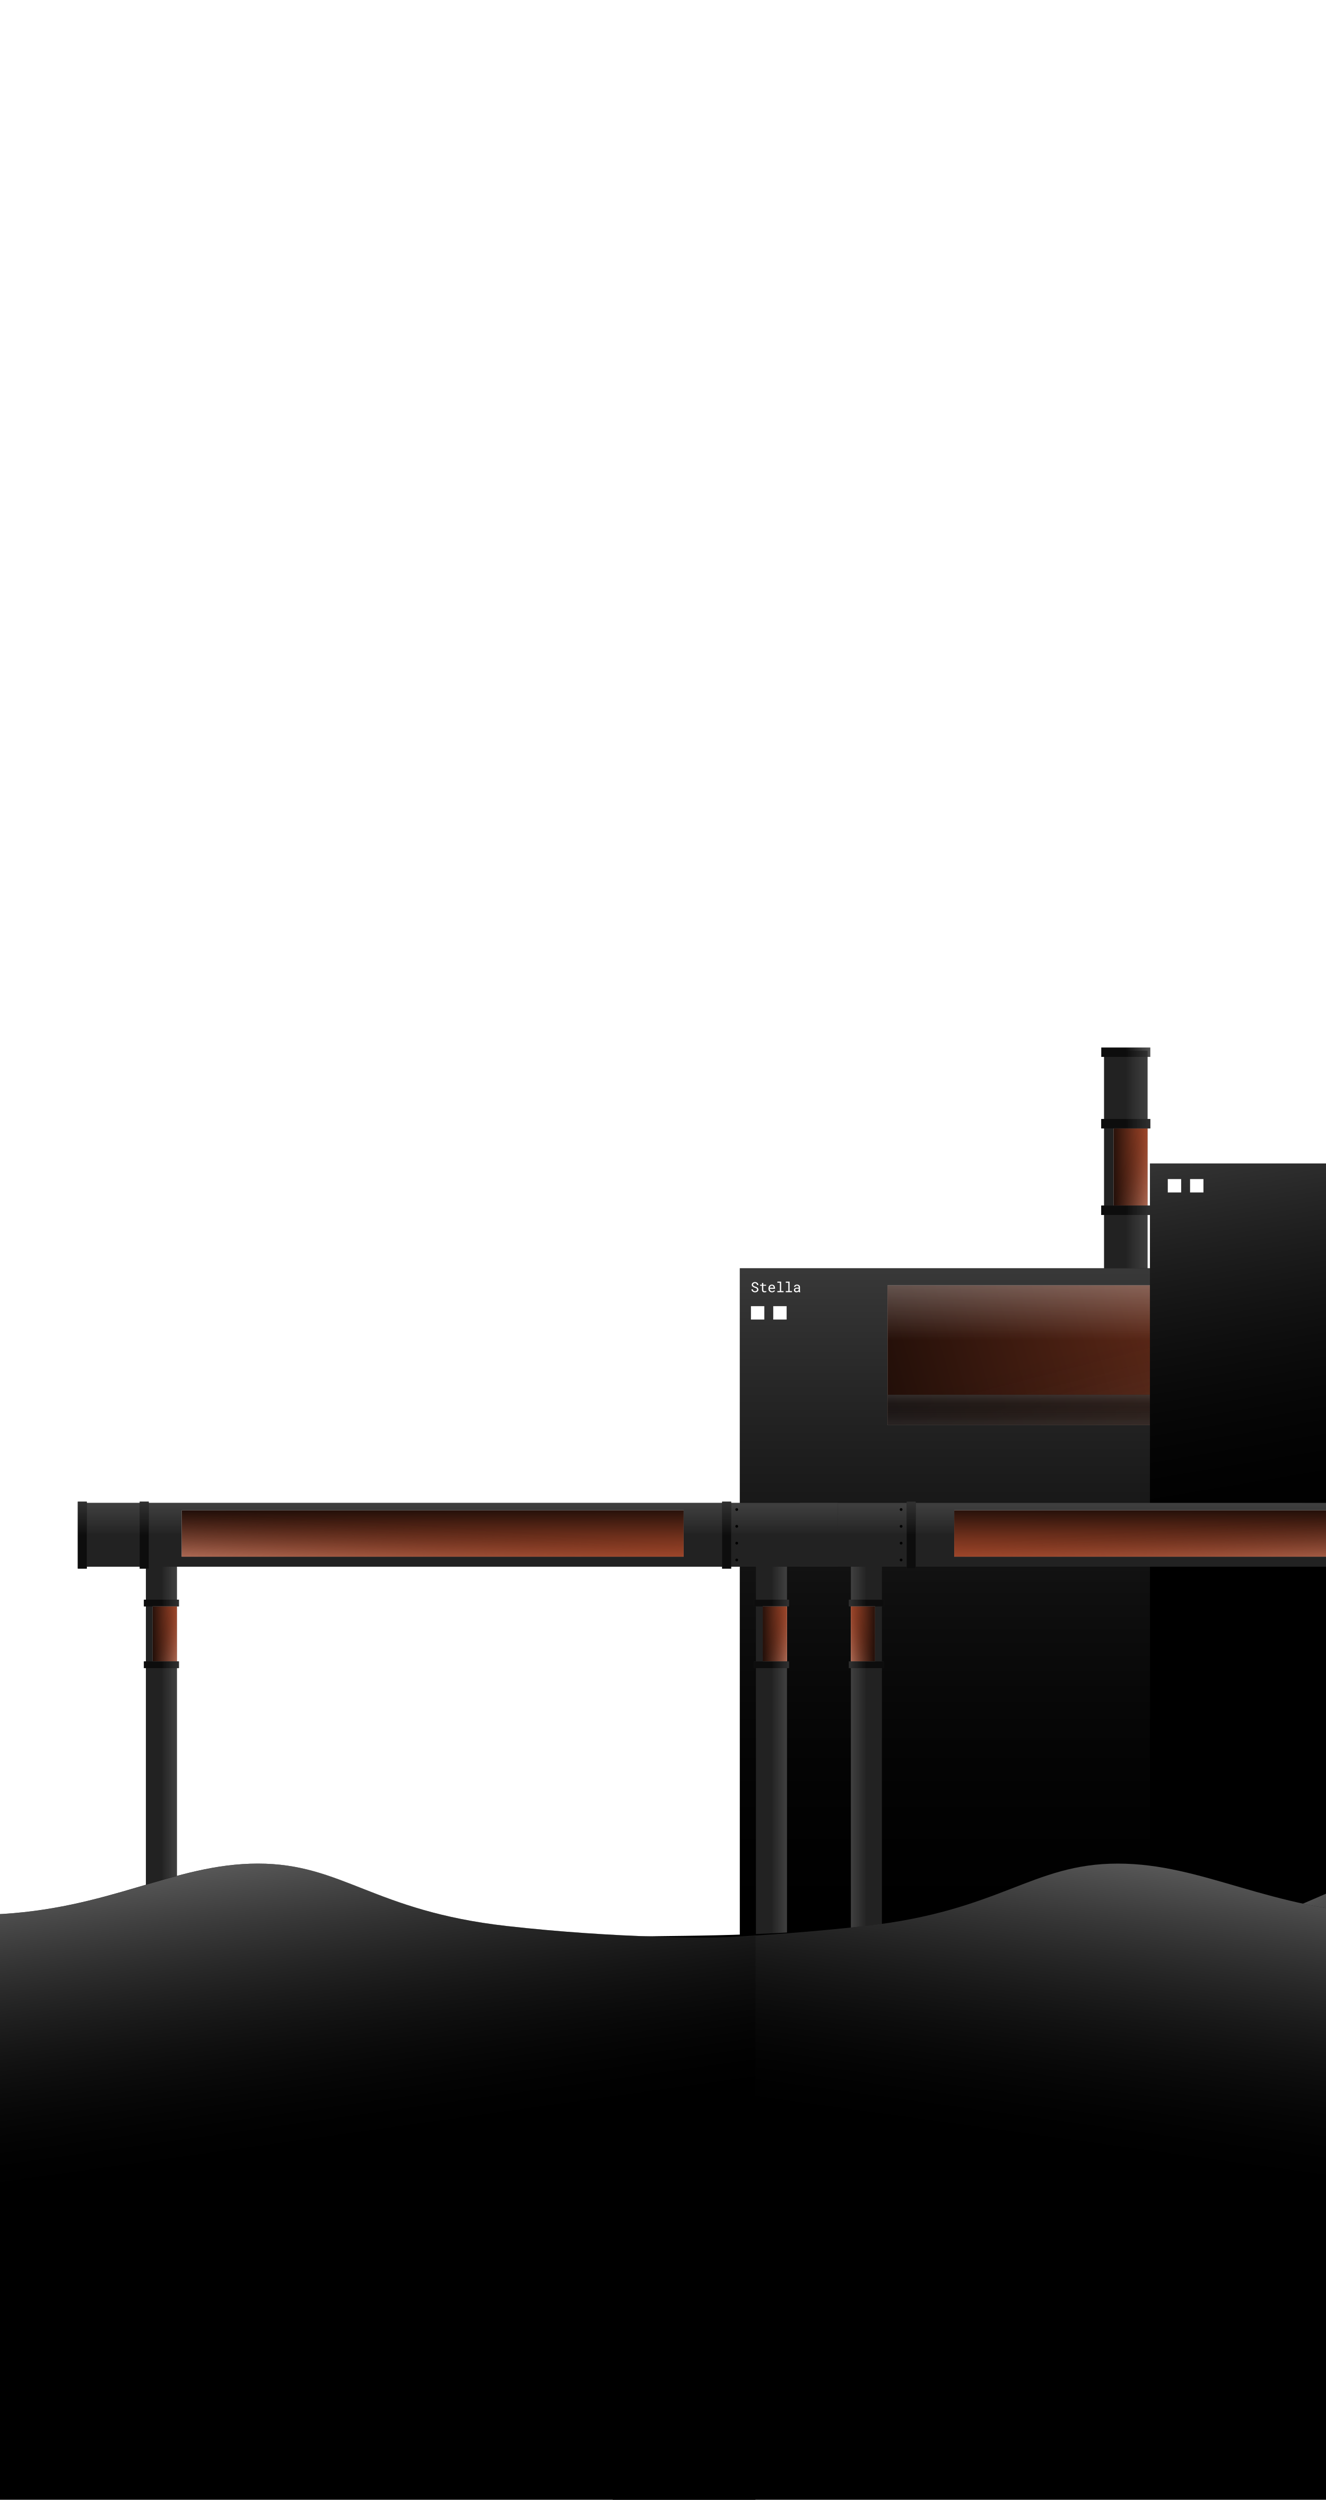 <svg width="390" height="735" viewBox="0 0 390 735" fill="none" xmlns="http://www.w3.org/2000/svg">
<g clip-path="url(#clip0_1529_90060)">
<g filter="url(#filter0_f_1529_90060)">
<circle cx="160.226" cy="742.989" r="256.011" fill="white"/>
</g>
<circle cx="160.226" cy="742.989" r="256.011" fill="white"/>
<rect width="12.746" height="168.893" transform="matrix(-1 0 0 1 337.492 308.977)" fill="#222222"/>
<rect width="12.746" height="168.893" transform="matrix(-1 0 0 1 337.492 308.977)" fill="url(#paint0_linear_1529_90060)"/>
<rect width="14.43" height="2.758" transform="matrix(-1 0 0 1 338.33 329.015)" fill="#222222"/>
<rect width="14.43" height="2.758" transform="matrix(-1 0 0 1 338.33 329.015)" fill="url(#paint1_linear_1529_90060)"/>
<rect width="14.43" height="2.758" transform="matrix(-1 0 0 1 338.33 308)" fill="url(#paint2_linear_1529_90060)"/>
<rect width="22.705" height="10.017" transform="matrix(4.37114e-08 1 1 -4.37114e-08 327.5 331.804)" fill="white"/>
<rect width="22.705" height="10.017" transform="matrix(4.37114e-08 1 1 -4.37114e-08 327.5 331.804)" fill="url(#paint3_linear_1529_90060)"/>
<rect width="22.705" height="10.017" transform="matrix(4.37114e-08 1 1 -4.37114e-08 327.5 331.804)" fill="url(#paint4_linear_1529_90060)"/>
<rect width="14.43" height="2.758" transform="matrix(-1 0 0 1 338.33 354.48)" fill="#222222"/>
<rect width="14.43" height="2.758" transform="matrix(-1 0 0 1 338.33 354.48)" fill="url(#paint5_linear_1529_90060)"/>
<rect x="217.592" y="372.906" width="232.082" height="200.613" fill="black"/>
<rect x="217.592" y="372.906" width="232.082" height="200.613" fill="url(#paint6_linear_1529_90060)"/>
<rect width="40.973" height="188.538" transform="matrix(4.37114e-08 1 1 -4.37114e-08 261.023 377.945)" fill="white"/>
<rect width="40.973" height="188.538" transform="matrix(4.37114e-08 1 1 -4.37114e-08 261.023 377.945)" fill="url(#paint7_linear_1529_90060)"/>
<rect width="40.973" height="188.538" transform="matrix(4.37114e-08 1 1 -4.37114e-08 261.023 377.945)" fill="url(#paint8_linear_1529_90060)"/>
<path d="M222.666 379.195C222.666 379.105 222.645 379.029 222.603 378.967C222.563 378.906 222.511 378.853 222.446 378.81C222.381 378.768 222.31 378.733 222.232 378.705C222.155 378.677 222.081 378.651 222.01 378.628C221.907 378.595 221.801 378.554 221.693 378.507C221.587 378.459 221.49 378.401 221.403 378.334C221.314 378.265 221.241 378.185 221.185 378.092C221.13 377.998 221.102 377.887 221.102 377.761C221.102 377.634 221.13 377.521 221.185 377.422C221.241 377.322 221.315 377.238 221.405 377.17C221.495 377.101 221.597 377.049 221.712 377.014C221.826 376.978 221.941 376.96 222.057 376.96C222.184 376.96 222.307 376.981 222.426 377.024C222.544 377.066 222.649 377.125 222.741 377.202C222.832 377.279 222.905 377.371 222.96 377.48C223.016 377.589 223.045 377.711 223.047 377.846H222.664C222.653 377.761 222.632 377.684 222.601 377.616C222.57 377.546 222.529 377.486 222.478 377.436C222.427 377.386 222.366 377.348 222.295 377.321C222.225 377.293 222.145 377.279 222.057 377.279C221.985 377.279 221.915 377.289 221.847 377.309C221.779 377.329 221.72 377.359 221.667 377.4C221.613 377.44 221.57 377.49 221.538 377.549C221.507 377.608 221.492 377.677 221.492 377.755C221.493 377.84 221.514 377.912 221.556 377.971C221.598 378.029 221.651 378.078 221.716 378.118C221.779 378.158 221.847 378.192 221.921 378.219C221.997 378.246 222.067 378.269 222.133 378.289C222.242 378.323 222.351 378.364 222.46 378.413C222.569 378.46 222.669 378.52 222.759 378.594C222.847 378.663 222.919 378.747 222.973 378.846C223.028 378.946 223.055 379.061 223.055 379.191C223.055 379.323 223.026 379.438 222.967 379.536C222.909 379.635 222.833 379.716 222.741 379.781C222.648 379.846 222.543 379.896 222.426 379.93C222.309 379.962 222.192 379.978 222.075 379.978C221.935 379.978 221.797 379.955 221.661 379.908C221.527 379.861 221.41 379.793 221.31 379.704C221.221 379.627 221.151 379.538 221.098 379.436C221.047 379.332 221.019 379.217 221.015 379.091H221.397C221.409 379.182 221.434 379.263 221.471 379.335C221.509 379.405 221.558 379.464 221.617 379.512C221.676 379.562 221.744 379.6 221.82 379.625C221.898 379.649 221.983 379.662 222.075 379.662C222.147 379.662 222.219 379.653 222.289 379.635C222.36 379.616 222.423 379.588 222.478 379.549C222.533 379.511 222.578 379.463 222.613 379.405C222.648 379.346 222.666 379.276 222.666 379.195ZM224.494 377.226V377.755H225.325V378.043H224.494V379.23C224.494 379.314 224.505 379.384 224.526 379.44C224.548 379.495 224.577 379.538 224.615 379.571C224.653 379.604 224.696 379.628 224.744 379.641C224.794 379.655 224.846 379.662 224.901 379.662C224.942 379.662 224.983 379.659 225.027 379.655C225.07 379.65 225.112 379.644 225.154 379.637C225.194 379.631 225.232 379.624 225.267 379.617C225.303 379.609 225.333 379.602 225.355 379.597L225.408 379.861C225.377 379.88 225.339 379.897 225.295 379.912C225.25 379.925 225.202 379.937 225.15 379.946C225.097 379.957 225.041 379.965 224.982 379.97C224.924 379.976 224.866 379.978 224.809 379.978C224.712 379.978 224.621 379.965 224.536 379.938C224.453 379.91 224.38 379.865 224.318 379.805C224.256 379.746 224.207 379.669 224.171 379.575C224.136 379.479 224.119 379.364 224.119 379.23V378.043H223.546V377.755H224.119V377.226H224.494ZM227.056 379.978C226.903 379.978 226.762 379.952 226.633 379.9C226.505 379.847 226.395 379.774 226.304 379.68C226.212 379.586 226.141 379.474 226.09 379.345C226.039 379.216 226.013 379.075 226.013 378.923V378.838C226.013 378.662 226.041 378.505 226.098 378.366C226.154 378.226 226.23 378.108 226.324 378.011C226.417 377.916 226.522 377.842 226.641 377.791C226.76 377.74 226.883 377.714 227.008 377.714C227.165 377.714 227.302 377.742 227.419 377.797C227.538 377.851 227.636 377.926 227.714 378.021C227.792 378.118 227.85 378.232 227.888 378.362C227.927 378.493 227.946 378.634 227.946 378.786V378.953H226.386V378.967C226.396 379.074 226.417 379.167 226.449 379.248C226.483 379.329 226.528 379.4 226.586 379.462C226.645 379.528 226.717 379.579 226.8 379.617C226.883 379.655 226.976 379.674 227.076 379.674C227.21 379.674 227.328 379.647 227.432 379.593C227.535 379.539 227.621 379.468 227.69 379.379L227.918 379.557C227.845 379.667 227.736 379.765 227.591 379.851C227.447 379.936 227.269 379.978 227.056 379.978ZM227.008 378.021C226.933 378.021 226.861 378.035 226.794 378.064C226.727 378.09 226.666 378.13 226.612 378.183C226.559 378.236 226.513 378.302 226.475 378.38C226.439 378.457 226.413 378.546 226.399 378.647H227.573V378.628C227.573 378.561 227.56 378.489 227.534 378.413C227.509 378.335 227.473 378.267 227.428 378.211C227.382 378.154 227.324 378.109 227.254 378.074C227.185 378.039 227.103 378.021 227.008 378.021ZM228.632 376.839H229.748V379.615H230.46V379.938H228.632V379.615H229.375V377.164H228.632V376.839ZM231.114 376.839H232.23V379.615H232.942V379.938H231.114V379.615H231.856V377.164H231.114V376.839ZM234.972 379.938C234.957 379.91 234.945 379.875 234.935 379.833C234.927 379.79 234.921 379.746 234.917 379.7C234.879 379.738 234.837 379.773 234.79 379.807C234.744 379.84 234.694 379.87 234.639 379.896C234.582 379.921 234.522 379.941 234.459 379.956C234.396 379.971 234.329 379.978 234.257 379.978C234.142 379.978 234.037 379.961 233.943 379.928C233.85 379.894 233.771 379.848 233.707 379.791C233.641 379.734 233.589 379.667 233.553 379.589C233.518 379.51 233.501 379.424 233.501 379.333C233.501 379.213 233.524 379.108 233.571 379.018C233.62 378.928 233.688 378.852 233.775 378.792C233.863 378.733 233.967 378.688 234.09 378.659C234.214 378.629 234.351 378.614 234.503 378.614H234.911V378.443C234.911 378.377 234.899 378.318 234.875 378.265C234.851 378.213 234.816 378.168 234.772 378.13C234.727 378.094 234.673 378.066 234.608 378.045C234.545 378.025 234.474 378.015 234.395 378.015C234.321 378.015 234.254 378.025 234.195 378.043C234.137 378.062 234.088 378.087 234.048 378.118C234.007 378.149 233.976 378.186 233.953 378.229C233.931 378.271 233.92 378.314 233.92 378.36H233.545C233.546 378.281 233.567 378.203 233.606 378.126C233.646 378.049 233.704 377.98 233.779 377.918C233.853 377.858 233.943 377.809 234.05 377.771C234.157 377.733 234.279 377.714 234.415 377.714C234.538 377.714 234.653 377.73 234.76 377.761C234.866 377.79 234.958 377.836 235.036 377.896C235.113 377.958 235.173 378.035 235.218 378.126C235.262 378.218 235.284 378.324 235.284 378.447V379.462C235.284 379.534 235.291 379.612 235.305 379.694C235.318 379.774 235.337 379.845 235.361 379.906V379.938H234.972ZM234.312 379.653C234.384 379.653 234.452 379.644 234.516 379.625C234.579 379.606 234.637 379.581 234.689 379.551C234.74 379.52 234.785 379.485 234.822 379.446C234.86 379.405 234.89 379.364 234.911 379.321V378.879H234.564C234.435 378.879 234.322 378.89 234.225 378.913C234.13 378.934 234.054 378.968 233.997 379.014C233.957 379.046 233.926 379.084 233.904 379.129C233.884 379.173 233.874 379.224 233.874 379.28C233.874 379.334 233.883 379.384 233.9 379.429C233.919 379.475 233.947 379.514 233.983 379.547C234.019 379.58 234.065 379.606 234.12 379.625C234.175 379.644 234.239 379.653 234.312 379.653Z" fill="white"/>
<g opacity="0.7">
<rect x="261.086" y="410.097" width="188.174" height="8.825" fill="black"/>
<rect x="261.086" y="410.097" width="188.174" height="8.825" fill="url(#paint9_linear_1529_90060)"/>
</g>
<g clip-path="url(#clip1_1529_90060)">
<path d="M455.499 418.761C461.956 418.096 467.51 408.954 467.51 397.774C467.51 386.593 461.956 377.453 455.499 376.786L455.499 376.746L254.503 376.746L254.503 376.786C248.046 377.451 242.492 386.593 242.492 397.774C242.492 408.954 248.046 418.094 254.503 418.761L254.503 418.801L455.499 418.801L455.499 418.761Z" fill="url(#paint10_linear_1529_90060)"/>
<path d="M255.747 376.787C249.366 377.452 243.877 386.594 243.877 397.775C243.877 408.956 249.366 418.095 255.747 418.762L255.747 418.802L454.39 418.802L454.39 418.762C460.772 418.098 466.26 408.956 466.26 397.775C466.26 386.594 460.772 377.455 454.39 376.787L454.39 376.748L255.747 376.748L255.747 376.787Z" fill="url(#paint11_linear_1529_90060)"/>
</g>
<rect x="538.834" y="342.092" width="232.082" height="200.613" transform="rotate(90 538.834 342.092)" fill="black"/>
<rect x="538.834" y="342.092" width="232.082" height="200.613" transform="rotate(90 538.834 342.092)" fill="url(#paint12_linear_1529_90060)"/>
<rect width="9.085" height="120.388" transform="matrix(-1 0 0 1 52.018 456.079)" fill="#222222"/>
<rect width="9.085" height="120.388" transform="matrix(-1 0 0 1 52.018 456.079)" fill="url(#paint13_linear_1529_90060)"/>
<rect width="10.286" height="1.966" transform="matrix(-1 0 0 1 52.621 470.356)" fill="#222222"/>
<rect width="10.286" height="1.966" transform="matrix(-1 0 0 1 52.621 470.356)" fill="url(#paint14_linear_1529_90060)"/>
<rect width="16.184" height="7.14" transform="matrix(4.37114e-08 1 1 -4.37114e-08 44.902 472.344)" fill="white"/>
<rect width="16.184" height="7.14" transform="matrix(4.37114e-08 1 1 -4.37114e-08 44.902 472.344)" fill="url(#paint15_linear_1529_90060)"/>
<rect width="16.184" height="7.14" transform="matrix(4.37114e-08 1 1 -4.37114e-08 44.902 472.344)" fill="url(#paint16_linear_1529_90060)"/>
<rect width="10.286" height="1.966" transform="matrix(-1 0 0 1 52.621 488.509)" fill="#222222"/>
<rect width="10.286" height="1.966" transform="matrix(-1 0 0 1 52.621 488.509)" fill="url(#paint17_linear_1529_90060)"/>
<rect x="250.266" y="456.079" width="9.085" height="120.388" fill="#222222"/>
<rect x="250.266" y="456.079" width="9.085" height="120.388" fill="url(#paint18_linear_1529_90060)"/>
<rect x="458.195" y="441.901" width="18.73" height="222.915" transform="rotate(90 458.195 441.901)" fill="#222222"/>
<rect x="458.195" y="441.901" width="18.73" height="222.915" transform="rotate(90 458.195 441.901)" fill="url(#paint19_linear_1529_90060)"/>
<rect x="249.664" y="470.358" width="10.286" height="1.966" fill="#222222"/>
<rect x="249.664" y="470.358" width="10.286" height="1.966" fill="url(#paint20_linear_1529_90060)"/>
<rect x="269.326" y="441.529" width="19.682" height="2.649" transform="rotate(90 269.326 441.529)" fill="#222222"/>
<rect x="269.326" y="441.529" width="19.682" height="2.649" transform="rotate(90 269.326 441.529)" fill="url(#paint21_linear_1529_90060)"/>
<rect x="280.65" y="444.075" width="147.623" height="13.639" fill="white"/>
<rect x="280.65" y="444.075" width="147.623" height="13.639" fill="url(#paint22_linear_1529_90060)"/>
<rect x="280.65" y="444.075" width="147.623" height="13.639" fill="url(#paint23_linear_1529_90060)"/>
<rect x="257.385" y="472.345" width="16.184" height="7.14" transform="rotate(90 257.385 472.345)" fill="white"/>
<rect x="257.385" y="472.345" width="16.184" height="7.14" transform="rotate(90 257.385 472.345)" fill="url(#paint24_linear_1529_90060)"/>
<rect x="257.385" y="472.345" width="16.184" height="7.14" transform="rotate(90 257.385 472.345)" fill="url(#paint25_linear_1529_90060)"/>
<rect x="249.664" y="488.51" width="10.286" height="1.966" fill="#222222"/>
<rect x="249.664" y="488.51" width="10.286" height="1.966" fill="url(#paint26_linear_1529_90060)"/>
<circle cx="265.032" cy="443.84" r="0.404" fill="black"/>
<circle cx="265.032" cy="448.782" r="0.404" fill="black"/>
<circle cx="265.032" cy="453.73" r="0.404" fill="black"/>
<circle cx="265.032" cy="458.675" r="0.404" fill="black"/>
<rect width="9.085" height="120.388" transform="matrix(-1 0 0 1 231.455 456.079)" fill="#222222"/>
<rect width="9.085" height="120.388" transform="matrix(-1 0 0 1 231.455 456.079)" fill="url(#paint27_linear_1529_90060)"/>
<rect width="18.73" height="222.915" transform="matrix(4.37114e-08 1 1 -4.37114e-08 23.523 441.901)" fill="#222222"/>
<rect width="18.73" height="222.915" transform="matrix(4.37114e-08 1 1 -4.37114e-08 23.523 441.901)" fill="url(#paint28_linear_1529_90060)"/>
<rect width="10.286" height="1.966" transform="matrix(-1 0 0 1 232.055 470.358)" fill="#222222"/>
<rect width="10.286" height="1.966" transform="matrix(-1 0 0 1 232.055 470.358)" fill="url(#paint29_linear_1529_90060)"/>
<rect width="19.682" height="2.649" transform="matrix(4.37114e-08 1 1 -4.37114e-08 41.096 441.529)" fill="#222222"/>
<rect width="19.682" height="2.649" transform="matrix(4.37114e-08 1 1 -4.37114e-08 41.096 441.529)" fill="url(#paint30_linear_1529_90060)"/>
<rect width="19.682" height="2.649" transform="matrix(4.37114e-08 1 1 -4.37114e-08 22.879 441.529)" fill="#222222"/>
<rect width="19.682" height="2.649" transform="matrix(4.37114e-08 1 1 -4.37114e-08 22.879 441.529)" fill="url(#paint31_linear_1529_90060)"/>
<rect width="19.682" height="2.649" transform="matrix(4.37114e-08 1 1 -4.37114e-08 212.393 441.529)" fill="#222222"/>
<rect width="19.682" height="2.649" transform="matrix(4.37114e-08 1 1 -4.37114e-08 212.393 441.529)" fill="url(#paint32_linear_1529_90060)"/>
<rect width="147.623" height="13.639" transform="matrix(-1 0 0 1 201.074 444.075)" fill="white"/>
<rect width="147.623" height="13.639" transform="matrix(-1 0 0 1 201.074 444.075)" fill="url(#paint33_linear_1529_90060)"/>
<rect width="147.623" height="13.639" transform="matrix(-1 0 0 1 201.074 444.075)" fill="url(#paint34_linear_1529_90060)"/>
<rect width="16.184" height="7.14" transform="matrix(4.37114e-08 1 1 -4.37114e-08 224.332 472.345)" fill="white"/>
<rect width="16.184" height="7.14" transform="matrix(4.37114e-08 1 1 -4.37114e-08 224.332 472.345)" fill="url(#paint35_linear_1529_90060)"/>
<rect width="16.184" height="7.14" transform="matrix(4.37114e-08 1 1 -4.37114e-08 224.332 472.345)" fill="url(#paint36_linear_1529_90060)"/>
<rect width="10.286" height="1.966" transform="matrix(-1 0 0 1 232.055 488.51)" fill="#222222"/>
<rect width="10.286" height="1.966" transform="matrix(-1 0 0 1 232.055 488.51)" fill="url(#paint37_linear_1529_90060)"/>
<circle cx="0.404" cy="0.404" r="0.404" transform="matrix(-1 0 0 1 217.09 443.436)" fill="black"/>
<circle cx="0.404" cy="0.404" r="0.404" transform="matrix(-1 0 0 1 217.09 448.379)" fill="black"/>
<circle cx="0.404" cy="0.404" r="0.404" transform="matrix(-1 0 0 1 217.09 453.326)" fill="black"/>
<circle cx="0.404" cy="0.404" r="0.404" transform="matrix(-1 0 0 1 217.09 458.272)" fill="black"/>
<path d="M340.209 571.312C304.187 575.818 269.218 574.641 256.236 573.489V599.891H620.74V578.258C618.287 578.834 608.01 579.64 586.529 578.258C559.679 576.53 553.182 568.721 513.787 566.993C474.393 565.265 452.76 547.952 424.182 547.952C395.603 547.952 385.236 565.68 340.209 571.312Z" fill="#222222"/>
<path d="M340.209 571.312C304.187 575.818 269.218 574.641 256.236 573.489V599.891H620.74V578.258C618.287 578.834 608.01 579.64 586.529 578.258C559.679 576.53 553.182 568.721 513.787 566.993C474.393 565.265 452.76 547.952 424.182 547.952C395.603 547.952 385.236 565.68 340.209 571.312Z" fill="url(#paint38_linear_1529_90060)"/>
<path d="M254.502 566.303C222.638 569.843 194.367 568.93 180.223 569.585V742.663H574.237V588.755C558.281 587.534 491.387 572.846 472.386 571.76C448.635 570.403 442.889 564.267 408.042 562.909C373.195 561.552 354.06 547.95 328.78 547.95C303.501 547.95 294.331 561.878 254.502 566.303Z" fill="black"/>
<path d="M254.46 566.297C222.593 569.836 191.656 570.819 180.172 569.914V742.585H574.236V588.74C558.278 587.519 491.376 572.837 472.372 571.752C448.618 570.395 442.871 564.262 408.02 562.905C373.169 561.548 354.031 547.952 328.748 547.952C303.466 547.952 294.295 561.874 254.46 566.297Z" fill="url(#paint39_linear_1529_90060)"/>
<path d="M45.771 626.277C120.602 634.052 193.247 632.021 220.215 630.033V675.584H-537.001V638.261C-531.904 639.255 -510.554 640.646 -465.931 638.261C-410.152 635.28 -396.656 621.806 -314.818 618.825C-232.98 615.844 -188.041 585.973 -128.673 585.973C-69.305 585.973 -47.768 616.559 45.771 626.277Z" fill="#222222"/>
<path d="M45.771 626.277C120.602 634.052 193.247 632.021 220.215 630.033V675.584H-537.001V638.261C-531.904 639.255 -510.554 640.646 -465.931 638.261C-410.152 635.28 -396.656 621.806 -314.818 618.825C-232.98 615.844 -188.041 585.973 -128.673 585.973C-69.305 585.973 -47.768 616.559 45.771 626.277Z" fill="url(#paint40_linear_1529_90060)"/>
<path d="M149.015 566.303C180.401 569.843 210.87 570.168 222.182 569.263V742.663H-165.932V588.755C-150.215 587.534 -84.323 572.846 -65.607 571.76C-42.212 570.403 -36.551 564.267 -2.226 562.909C32.099 561.552 50.948 547.95 75.849 547.95C100.749 547.95 109.782 561.878 149.015 566.303Z" fill="black"/>
<path d="M149.053 566.298C180.421 569.837 210.871 570.162 222.176 569.257V742.586H-165.704V588.741C-149.996 587.52 -84.144 572.839 -65.439 571.753C-42.058 570.396 -36.401 564.263 -2.096 562.906C32.208 561.549 51.045 547.953 75.931 547.953C100.817 547.953 109.844 561.875 149.053 566.298Z" fill="url(#paint41_linear_1529_90060)"/>
<rect x="343.467" y="346.68" width="3.934" height="3.934" fill="white"/>
<rect x="220.869" y="384.049" width="3.934" height="3.934" fill="white"/>
<rect x="350.021" y="346.68" width="3.934" height="3.934" fill="white"/>
<rect x="227.426" y="384.049" width="3.934" height="3.934" fill="white"/>
</g>
<defs>
<filter id="filter0_f_1529_90060" x="-128.978" y="453.786" width="578.407" height="578.407" filterUnits="userSpaceOnUse" color-interpolation-filters="sRGB">
<feFlood flood-opacity="0" result="BackgroundImageFix"/>
<feBlend mode="normal" in="SourceGraphic" in2="BackgroundImageFix" result="shape"/>
<feGaussianBlur stdDeviation="16.596" result="effect1_foregroundBlur_1529_90060"/>
</filter>
<linearGradient id="paint0_linear_1529_90060" x1="6.373" y1="168.893" x2="-33.99" y2="168.893" gradientUnits="userSpaceOnUse">
<stop stop-color="#222222"/>
<stop offset="1" stop-color="white" stop-opacity="0"/>
</linearGradient>
<linearGradient id="paint1_linear_1529_90060" x1="7.215" y1="2.758" x2="-38.48" y2="2.758" gradientUnits="userSpaceOnUse">
<stop stop-color="#0D0D0D"/>
<stop offset="1" stop-color="white" stop-opacity="0"/>
</linearGradient>
<linearGradient id="paint2_linear_1529_90060" x1="7.215" y1="2.758" x2="-38.48" y2="2.758" gradientUnits="userSpaceOnUse">
<stop stop-color="#0D0D0D"/>
<stop offset="1" stop-color="white" stop-opacity="0"/>
</linearGradient>
<linearGradient id="paint3_linear_1529_90060" x1="11.352" y1="-2.964" x2="9.807" y2="52.519" gradientUnits="userSpaceOnUse">
<stop/>
<stop offset="0.371" stop-color="#FF6E40"/>
<stop offset="0.536"/>
</linearGradient>
<linearGradient id="paint4_linear_1529_90060" x1="-0.654" y1="6.984" x2="11.599" y2="40.083" gradientUnits="userSpaceOnUse">
<stop stop-opacity="0"/>
<stop offset="0.371" stop-color="white" stop-opacity="0.3"/>
<stop offset="1" stop-opacity="0"/>
</linearGradient>
<linearGradient id="paint5_linear_1529_90060" x1="7.215" y1="2.758" x2="-38.48" y2="2.758" gradientUnits="userSpaceOnUse">
<stop stop-color="#0D0D0D"/>
<stop offset="1" stop-color="white" stop-opacity="0"/>
</linearGradient>
<linearGradient id="paint6_linear_1529_90060" x1="333.633" y1="147.236" x2="333.633" y2="573.519" gradientUnits="userSpaceOnUse">
<stop stop-color="white"/>
<stop offset="1" stop-opacity="0"/>
</linearGradient>
<linearGradient id="paint7_linear_1529_90060" x1="20.486" y1="-55.789" x2="-259.572" y2="907.94" gradientUnits="userSpaceOnUse">
<stop/>
<stop offset="0.371" stop-color="#FF6E40"/>
<stop offset="0.536"/>
</linearGradient>
<linearGradient id="paint8_linear_1529_90060" x1="-1.18" y1="131.462" x2="170.739" y2="175.985" gradientUnits="userSpaceOnUse">
<stop stop-opacity="0"/>
<stop offset="0.371" stop-color="white" stop-opacity="0.3"/>
<stop offset="1" stop-opacity="0"/>
</linearGradient>
<linearGradient id="paint9_linear_1529_90060" x1="355.173" y1="400.17" x2="355.173" y2="418.922" gradientUnits="userSpaceOnUse">
<stop stop-color="white"/>
<stop offset="1" stop-opacity="0"/>
</linearGradient>
<linearGradient id="paint10_linear_1529_90060" x1="242.492" y1="334.849" x2="242.492" y2="394.077" gradientUnits="userSpaceOnUse">
<stop stop-color="white"/>
<stop offset="1" stop-color="white" stop-opacity="0"/>
</linearGradient>
<linearGradient id="paint11_linear_1529_90060" x1="466.26" y1="460.7" x2="466.26" y2="412.637" gradientUnits="userSpaceOnUse">
<stop stop-color="white"/>
<stop offset="1" stop-color="white" stop-opacity="0"/>
</linearGradient>
<linearGradient id="paint12_linear_1529_90060" x1="398.208" y1="568.273" x2="654.875" y2="525.331" gradientUnits="userSpaceOnUse">
<stop stop-color="white"/>
<stop offset="1" stop-opacity="0"/>
</linearGradient>
<linearGradient id="paint13_linear_1529_90060" x1="4.543" y1="120.388" x2="-24.228" y2="120.388" gradientUnits="userSpaceOnUse">
<stop stop-color="#222222"/>
<stop offset="1" stop-color="white" stop-opacity="0"/>
</linearGradient>
<linearGradient id="paint14_linear_1529_90060" x1="5.143" y1="1.966" x2="-27.429" y2="1.966" gradientUnits="userSpaceOnUse">
<stop stop-color="#0D0D0D"/>
<stop offset="1" stop-color="white" stop-opacity="0"/>
</linearGradient>
<linearGradient id="paint15_linear_1529_90060" x1="8.092" y1="-2.113" x2="6.99" y2="37.436" gradientUnits="userSpaceOnUse">
<stop/>
<stop offset="0.371" stop-color="#FF6E40"/>
<stop offset="0.536"/>
</linearGradient>
<linearGradient id="paint16_linear_1529_90060" x1="-0.466" y1="4.979" x2="8.268" y2="28.571" gradientUnits="userSpaceOnUse">
<stop stop-opacity="0"/>
<stop offset="0.371" stop-color="white" stop-opacity="0.3"/>
<stop offset="1" stop-opacity="0"/>
</linearGradient>
<linearGradient id="paint17_linear_1529_90060" x1="5.143" y1="1.966" x2="-27.429" y2="1.966" gradientUnits="userSpaceOnUse">
<stop stop-color="#0D0D0D"/>
<stop offset="1" stop-color="white" stop-opacity="0"/>
</linearGradient>
<linearGradient id="paint18_linear_1529_90060" x1="254.808" y1="576.467" x2="226.038" y2="576.467" gradientUnits="userSpaceOnUse">
<stop stop-color="#222222"/>
<stop offset="1" stop-color="white" stop-opacity="0"/>
</linearGradient>
<linearGradient id="paint19_linear_1529_90060" x1="467.56" y1="664.815" x2="408.249" y2="664.815" gradientUnits="userSpaceOnUse">
<stop stop-color="#222222"/>
<stop offset="1" stop-color="white" stop-opacity="0"/>
</linearGradient>
<linearGradient id="paint20_linear_1529_90060" x1="254.807" y1="472.324" x2="222.235" y2="472.324" gradientUnits="userSpaceOnUse">
<stop stop-color="#0D0D0D"/>
<stop offset="1" stop-color="white" stop-opacity="0"/>
</linearGradient>
<linearGradient id="paint21_linear_1529_90060" x1="279.167" y1="444.178" x2="216.842" y2="444.178" gradientUnits="userSpaceOnUse">
<stop stop-color="#0D0D0D"/>
<stop offset="1" stop-color="white" stop-opacity="0"/>
</linearGradient>
<linearGradient id="paint22_linear_1529_90060" x1="354.462" y1="440.039" x2="354.021" y2="515.638" gradientUnits="userSpaceOnUse">
<stop/>
<stop offset="0.371" stop-color="#FF6E40"/>
<stop offset="0.536"/>
</linearGradient>
<linearGradient id="paint23_linear_1529_90060" x1="276.397" y1="453.585" x2="280.346" y2="504.52" gradientUnits="userSpaceOnUse">
<stop stop-opacity="0"/>
<stop offset="0.371" stop-color="white" stop-opacity="0.3"/>
<stop offset="1" stop-opacity="0"/>
</linearGradient>
<linearGradient id="paint24_linear_1529_90060" x1="265.477" y1="470.232" x2="264.375" y2="509.781" gradientUnits="userSpaceOnUse">
<stop/>
<stop offset="0.371" stop-color="#FF6E40"/>
<stop offset="0.536"/>
</linearGradient>
<linearGradient id="paint25_linear_1529_90060" x1="256.919" y1="477.324" x2="265.653" y2="500.916" gradientUnits="userSpaceOnUse">
<stop stop-opacity="0"/>
<stop offset="0.371" stop-color="white" stop-opacity="0.3"/>
<stop offset="1" stop-opacity="0"/>
</linearGradient>
<linearGradient id="paint26_linear_1529_90060" x1="254.807" y1="490.476" x2="222.235" y2="490.476" gradientUnits="userSpaceOnUse">
<stop stop-color="#0D0D0D"/>
<stop offset="1" stop-color="white" stop-opacity="0"/>
</linearGradient>
<linearGradient id="paint27_linear_1529_90060" x1="4.543" y1="120.388" x2="-24.228" y2="120.388" gradientUnits="userSpaceOnUse">
<stop stop-color="#222222"/>
<stop offset="1" stop-color="white" stop-opacity="0"/>
</linearGradient>
<linearGradient id="paint28_linear_1529_90060" x1="9.365" y1="222.915" x2="-49.946" y2="222.915" gradientUnits="userSpaceOnUse">
<stop stop-color="#222222"/>
<stop offset="1" stop-color="white" stop-opacity="0"/>
</linearGradient>
<linearGradient id="paint29_linear_1529_90060" x1="5.143" y1="1.966" x2="-27.429" y2="1.966" gradientUnits="userSpaceOnUse">
<stop stop-color="#0D0D0D"/>
<stop offset="1" stop-color="white" stop-opacity="0"/>
</linearGradient>
<linearGradient id="paint30_linear_1529_90060" x1="9.841" y1="2.649" x2="-52.485" y2="2.649" gradientUnits="userSpaceOnUse">
<stop stop-color="#0D0D0D"/>
<stop offset="1" stop-color="white" stop-opacity="0"/>
</linearGradient>
<linearGradient id="paint31_linear_1529_90060" x1="9.841" y1="2.649" x2="-52.485" y2="2.649" gradientUnits="userSpaceOnUse">
<stop stop-color="#0D0D0D"/>
<stop offset="1" stop-color="white" stop-opacity="0"/>
</linearGradient>
<linearGradient id="paint32_linear_1529_90060" x1="9.841" y1="2.649" x2="-52.485" y2="2.649" gradientUnits="userSpaceOnUse">
<stop stop-color="#0D0D0D"/>
<stop offset="1" stop-color="white" stop-opacity="0"/>
</linearGradient>
<linearGradient id="paint33_linear_1529_90060" x1="73.812" y1="-4.036" x2="73.371" y2="71.564" gradientUnits="userSpaceOnUse">
<stop/>
<stop offset="0.371" stop-color="#FF6E40"/>
<stop offset="0.536"/>
</linearGradient>
<linearGradient id="paint34_linear_1529_90060" x1="-4.253" y1="9.51" x2="-0.304" y2="60.445" gradientUnits="userSpaceOnUse">
<stop stop-opacity="0"/>
<stop offset="0.371" stop-color="white" stop-opacity="0.3"/>
<stop offset="1" stop-opacity="0"/>
</linearGradient>
<linearGradient id="paint35_linear_1529_90060" x1="8.092" y1="-2.113" x2="6.99" y2="37.436" gradientUnits="userSpaceOnUse">
<stop/>
<stop offset="0.371" stop-color="#FF6E40"/>
<stop offset="0.536"/>
</linearGradient>
<linearGradient id="paint36_linear_1529_90060" x1="-0.466" y1="4.979" x2="8.268" y2="28.571" gradientUnits="userSpaceOnUse">
<stop stop-opacity="0"/>
<stop offset="0.371" stop-color="white" stop-opacity="0.3"/>
<stop offset="1" stop-opacity="0"/>
</linearGradient>
<linearGradient id="paint37_linear_1529_90060" x1="5.143" y1="1.966" x2="-27.429" y2="1.966" gradientUnits="userSpaceOnUse">
<stop stop-color="#0D0D0D"/>
<stop offset="1" stop-color="white" stop-opacity="0"/>
</linearGradient>
<linearGradient id="paint38_linear_1529_90060" x1="371.863" y1="476.903" x2="432.994" y2="596.711" gradientUnits="userSpaceOnUse">
<stop offset="0.187" stop-color="white"/>
<stop offset="1" stop-opacity="0"/>
</linearGradient>
<linearGradient id="paint39_linear_1529_90060" x1="349.506" y1="485.806" x2="328.531" y2="637.788" gradientUnits="userSpaceOnUse">
<stop stop-color="white"/>
<stop offset="1" stop-opacity="0"/>
</linearGradient>
<linearGradient id="paint40_linear_1529_90060" x1="-19.986" y1="463.393" x2="-113.579" y2="684.252" gradientUnits="userSpaceOnUse">
<stop offset="0.187" stop-color="white"/>
<stop offset="1" stop-opacity="0"/>
</linearGradient>
<linearGradient id="paint41_linear_1529_90060" x1="55.499" y1="485.807" x2="76.796" y2="637.698" gradientUnits="userSpaceOnUse">
<stop stop-color="white"/>
<stop offset="1" stop-opacity="0"/>
</linearGradient>
<clipPath id="clip0_1529_90060">
<rect width="390" height="735" fill="white"/>
</clipPath>
<clipPath id="clip1_1529_90060">
<rect width="188.476" height="40.973" fill="white" transform="matrix(-1 0 0 1 449.559 377.951)"/>
</clipPath>
</defs>
</svg>
